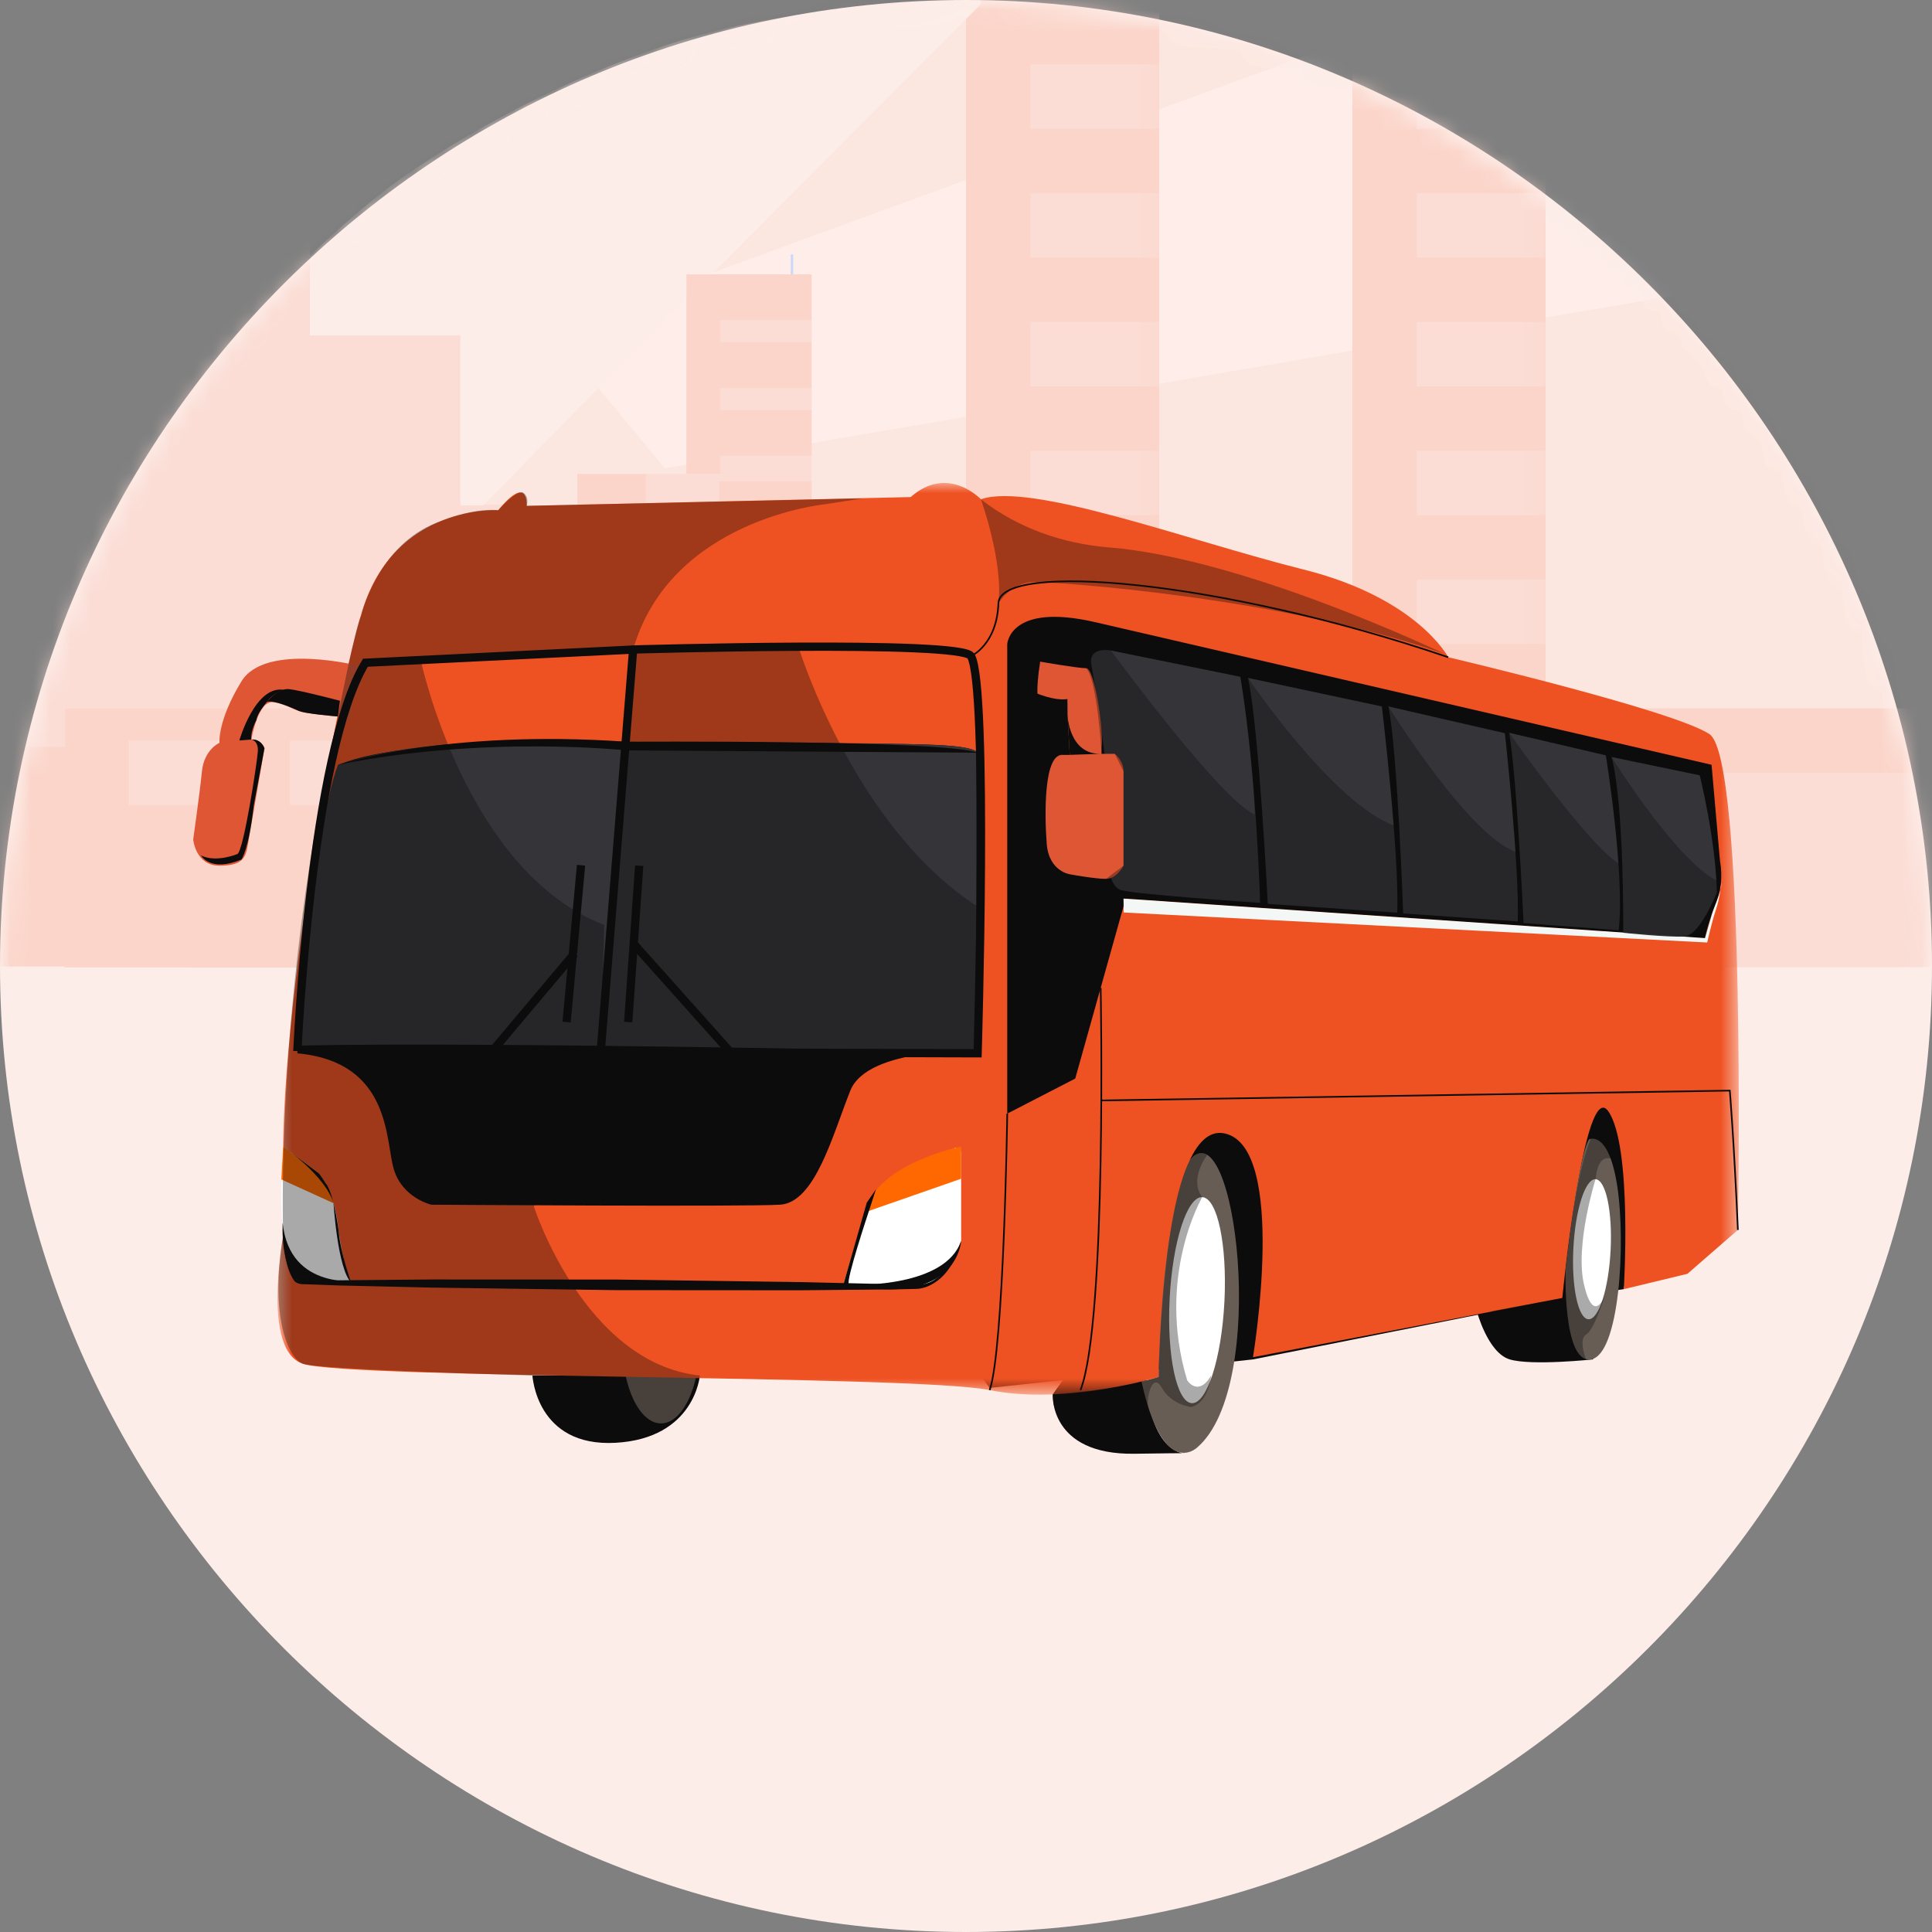 <svg width="96" height="96" viewBox="0 0 96 96" fill="none" xmlns="http://www.w3.org/2000/svg">
<rect x="0" y="0" width="96" height="96" fill="#808080" stroke="none"/>
<path fill-rule="evenodd" clip-rule="evenodd" d="M0 48C0 21.6 21.6 0 48 0C74.4 0 96 21.6 96 48C96 74.4 74.4 96 48 96C21.6 96 0 74.4 0 48Z" fill="#FDEDE8"/>
<mask id="mask0_3517_1353" style="mask-type:alpha" maskUnits="userSpaceOnUse" x="0" y="0" width="96" height="96">
<path fill-rule="evenodd" clip-rule="evenodd" d="M0 48C0 21.6 21.6 0 48 0C74.4 0 96 21.6 96 48C96 74.4 74.4 96 48 96C21.6 96 0 74.4 0 48Z" fill="white"/>
</mask>
<g mask="url(#mask0_3517_1353)">
<mask id="mask1_3517_1353" style="mask-type:alpha" maskUnits="userSpaceOnUse" x="0" y="0" width="96" height="50">
<path fill-rule="evenodd" clip-rule="evenodd" d="M49.291 0.01H49.766C73.263 0.613 95.032 20.282 96 45.548L95.888 49.6H0.007V49.11C-0.457 20.65 22.355 -0.528 49.291 0.01Z" fill="white"/>
</mask>
<g mask="url(#mask1_3517_1353)">
<path fill-rule="evenodd" clip-rule="evenodd" d="M129.95 48.172L129.98 48.021L-7.258 48.036C-7.258 48.036 -7.369 47.801 -7.394 47.757C-7.404 47.741 -7.415 47.724 -7.428 47.701C-7.443 47.671 -7.466 47.635 -7.49 47.593C-7.497 47.579 -7.505 47.565 -7.515 47.547C-7.547 47.492 -7.582 47.428 -7.621 47.355C-7.669 47.266 -7.723 47.166 -7.783 47.053V47.052C-8.005 46.634 -8.3 46.053 -8.635 45.33C-8.746 45.093 -8.859 44.84 -8.977 44.572C-9.023 44.466 -9.072 44.358 -9.119 44.246C-9.164 44.14 -9.211 44.03 -9.258 43.919C-9.259 43.914 -9.261 43.911 -9.262 43.908C-9.294 43.832 -9.327 43.754 -9.359 43.675C-9.394 43.593 -9.426 43.511 -9.461 43.428C-9.634 43.001 -9.811 42.547 -9.986 42.069C-9.991 42.056 -9.995 42.043 -10 42.03C-10.116 41.717 -10.23 41.393 -10.343 41.06C-10.408 40.877 -10.47 40.691 -10.53 40.501C-10.535 40.491 -10.538 40.478 -10.541 40.466C-10.568 40.383 -10.597 40.299 -10.622 40.213C-10.646 40.142 -10.668 40.07 -10.691 39.999C-10.738 39.851 -10.783 39.702 -10.829 39.551C-10.887 39.355 -10.945 39.158 -11.003 38.96C-11.079 38.688 -11.156 38.413 -11.229 38.134C-11.252 38.05 -11.273 37.965 -11.295 37.88C-11.36 37.627 -11.424 37.371 -11.486 37.112C-11.506 37.028 -11.525 36.946 -11.544 36.861C-11.557 36.809 -11.568 36.757 -11.581 36.706C-11.673 36.294 -11.762 35.877 -11.844 35.451C-11.935 34.982 -12.019 34.504 -12.095 34.018C-12.164 33.568 -12.227 33.112 -12.281 32.65C-12.332 32.213 -12.376 31.772 -12.411 31.325C-12.497 30.28 -12.533 29.208 -12.519 28.115C-12.489 26.21 -12.29 24.247 -11.864 22.26C-11.851 22.187 -11.833 22.115 -11.818 22.042C-11.713 21.569 -11.595 21.095 -11.462 20.62C-11.362 20.26 -11.254 19.896 -11.135 19.534C-11.051 19.272 -10.962 19.01 -10.87 18.746C-10.657 18.15 -10.421 17.556 -10.161 16.96C-10.089 16.795 -10.014 16.632 -9.94 16.466C-8.526 13.399 -6.442 10.36 -3.477 7.487C-3.422 7.433 -3.366 7.379 -3.312 7.326C-1.84 5.912 -0.386 4.681 1.047 3.614C1.1 3.574 1.154 3.534 1.206 3.496C16.95 -8.116 30.259 -0.235 37.322 -0.672C38.712 -0.758 39.931 -1.312 41.131 -2.192C43.329 -3.803 45.455 -6.505 48.423 -9.406C52.872 -13.75 59.206 -18.543 70.496 -20.782C84.467 -23.554 103.66 -22.778 111.962 -14.447C116.985 -9.41 118.023 -1.608 111.51 9.842C111.114 10.54 110.689 11.248 110.237 11.973C109.857 12.581 109.526 13.161 109.24 13.715C108.524 15.107 108.099 16.333 107.92 17.426C107.491 20.053 108.478 21.913 110.246 23.445C110.727 23.858 111.262 24.247 111.841 24.622L111.952 24.695C114.02 26.009 116.631 27.137 119.235 28.458C120.673 29.191 122.11 29.978 123.449 30.892C124.692 31.74 125.855 32.695 126.861 33.807C127.518 34.531 128.109 35.325 128.61 36.201C128.639 36.25 128.666 36.297 128.694 36.348C129.342 37.511 129.837 38.818 130.129 40.299C130.145 40.375 130.159 40.45 130.174 40.526C130.564 42.678 130.537 45.195 129.95 48.172Z" fill="#EF5222" fill-opacity="0.04"/>
<path fill-rule="evenodd" clip-rule="evenodd" d="M111.509 9.843L33.036 23.265L27.405 16.475L111.962 -14.449C116.985 -9.41 118.023 -1.607 111.509 9.843Z" fill="white" fill-opacity="0.271"/>
<path fill-rule="evenodd" clip-rule="evenodd" d="M48 41.16H57.6V-0.439H48V41.16Z" fill="#FBD5CA"/>
<mask id="mask2_3517_1353" style="mask-type:alpha" maskUnits="userSpaceOnUse" x="48" y="-1" width="10" height="43">
<path fill-rule="evenodd" clip-rule="evenodd" d="M48 41.16H57.6V-0.439H48V41.16Z" fill="white"/>
</mask>
<g mask="url(#mask2_3517_1353)">
<path fill-rule="evenodd" clip-rule="evenodd" d="M51.2 6.4H57.6V3.2H51.2V6.4Z" fill="#FBDDD5"/>
<path fill-rule="evenodd" clip-rule="evenodd" d="M51.2 12.8H57.6V9.6H51.2V12.8Z" fill="#FBDDD5"/>
<path fill-rule="evenodd" clip-rule="evenodd" d="M51.2 19.2H57.6V16H51.2V19.2Z" fill="#FBDDD5"/>
<path fill-rule="evenodd" clip-rule="evenodd" d="M51.2 25.6H57.6V22.4H51.2V25.6Z" fill="#FBDDD5"/>
<path fill-rule="evenodd" clip-rule="evenodd" d="M51.2 32H57.6V28.8H51.2V32Z" fill="#FBDDD5"/>
<path fill-rule="evenodd" clip-rule="evenodd" d="M50.843 38.184H60.18V35.544H50.843V38.184Z" fill="#99B4EF"/>
</g>
<path fill-rule="evenodd" clip-rule="evenodd" d="M43.688 45.495H47.599V39.759H43.688V45.495Z" fill="#CBD9F8"/>
<path fill-rule="evenodd" clip-rule="evenodd" d="M44.883 31.934V47.859H3.459L3.178 47.858L-7.394 47.758C-7.403 47.742 -7.414 47.722 -7.427 47.702C-7.445 47.672 -7.465 47.635 -7.489 47.594C-7.497 47.58 -7.506 47.564 -7.516 47.548C-7.546 47.491 -7.583 47.427 -7.621 47.356C-7.668 47.267 -7.722 47.165 -7.784 47.054V47.052C-8.005 46.633 -8.302 46.051 -8.636 45.33C-8.746 45.092 -8.859 44.841 -8.978 44.572C-9.024 44.466 -9.071 44.358 -9.119 44.247C-9.165 44.14 -9.211 44.031 -9.257 43.918C-9.259 43.915 -9.26 43.912 -9.262 43.908C-9.295 43.831 -9.327 43.753 -9.36 43.675C-9.393 43.594 -9.427 43.511 -9.46 43.429C-9.635 43.002 -9.811 42.547 -9.985 42.067C-9.99 42.056 -9.995 42.042 -10 42.031V42.029C-10.116 41.716 -10.232 41.394 -10.344 41.06C-10.408 40.876 -10.47 40.69 -10.53 40.501C-10.535 40.49 -10.538 40.479 -10.543 40.466C-10.568 40.382 -10.597 40.299 -10.623 40.214C-10.646 40.142 -10.668 40.071 -10.692 39.999C-10.738 39.852 -10.782 39.702 -10.83 39.55C-10.889 39.356 -10.946 39.159 -11.003 38.959C-11.081 38.689 -11.157 38.414 -11.228 38.133C-11.252 38.05 -11.274 37.964 -11.295 37.88C-11.36 37.628 -11.425 37.37 -11.487 37.111C-11.506 37.029 -11.525 36.944 -11.546 36.862C-11.558 36.809 -11.568 36.757 -11.581 36.706C-11.674 36.295 -11.761 35.877 -11.844 35.451C-11.936 34.981 -12.02 34.503 -12.095 34.019C-12.163 33.569 -12.226 33.113 -12.282 32.651C-12.333 32.214 -12.376 31.772 -12.412 31.326C-12.496 30.279 -12.534 29.207 -12.518 28.114C-12.488 26.211 -12.29 24.248 -11.865 22.26C-11.85 22.187 -11.833 22.114 -11.819 22.043C-11.712 21.569 -11.595 21.096 -11.461 20.621C-11.361 20.259 -11.254 19.897 -11.136 19.534C-11.05 19.272 -10.963 19.009 -10.87 18.747C-10.657 18.151 -10.422 17.555 -10.162 16.961H-9.939V16.467C-8.525 13.4 -6.443 10.361 -3.478 7.486C-3.423 7.433 -3.366 7.379 -3.312 7.325H-3.139V13.417H2.221V3.492H8.136V9.935H9.483V2.242H15.398V16.666H22.878V25.077H25.673V27.196H32.091V23.547H35.778V13.633H40.33V31.934H44.883Z" fill="#FBDDD5"/>
<path fill-rule="evenodd" clip-rule="evenodd" d="M9.483 4.685H15.402V3.216H9.483V4.685Z" fill="#99B4EF"/>
<path fill-rule="evenodd" clip-rule="evenodd" d="M9.483 7.446H15.402V5.977H9.483V7.446Z" fill="#99B4EF"/>
<path fill-rule="evenodd" clip-rule="evenodd" d="M9.483 9.93H15.402V8.461H9.483V9.93Z" fill="#99B4EF"/>
<path fill-rule="evenodd" clip-rule="evenodd" d="M2.223 9.93H8.141V8.461H2.223V9.93Z" fill="#99B4EF"/>
<path fill-rule="evenodd" clip-rule="evenodd" d="M2.223 7.446H8.141V5.977H2.223V7.446Z" fill="#99B4EF"/>
<path fill-rule="evenodd" clip-rule="evenodd" d="M2.223 4.966H8.141V3.497H2.223V4.966Z" fill="#99B4EF"/>
<path fill-rule="evenodd" clip-rule="evenodd" d="M35.799 23.547H34.105V13.633H35.735H35.799H40.328V15.902H35.799V17.007H40.328V19.276H35.799V20.381H40.328V22.65H35.799V23.547ZM40.328 26.186H35.735V23.917H40.328V26.186ZM35.735 29.612H40.328V27.344H35.735V29.612ZM40.328 33.038H35.735V30.77H40.328V33.038ZM35.735 36.624H40.328V34.355H35.735V36.624Z" fill="#FBD5CA"/>
<path fill-rule="evenodd" clip-rule="evenodd" d="M28.686 27.196H32.091V23.547H28.686V27.196Z" fill="#FBD5CA"/>
<path fill-rule="evenodd" clip-rule="evenodd" d="M3.2 48.073L30.4 48.084V35.2H3.239L3.2 48.073Z" fill="#FBD5CA"/>
<path fill-rule="evenodd" clip-rule="evenodd" d="M23.068 47.757H46.306V41.453H23.068V47.757Z" fill="#FBD5CA"/>
<path fill-rule="evenodd" clip-rule="evenodd" d="M3.585 37.112V48.02L-7.258 48.036C-7.267 48.02 -7.415 47.723 -7.426 47.702C-7.444 47.671 -7.466 47.636 -7.49 47.594C-7.496 47.578 -7.505 47.564 -7.515 47.548C-7.547 47.491 -7.582 47.428 -7.621 47.355C-7.669 47.267 -7.723 47.166 -7.783 47.053C-8.005 46.633 -8.301 46.052 -8.635 45.329C-8.747 45.093 -8.859 44.84 -8.977 44.573C-9.023 44.467 -9.072 44.359 -9.12 44.247C-9.164 44.139 -9.212 44.03 -9.258 43.919C-9.259 43.915 -9.261 43.911 -9.262 43.907C-9.294 43.831 -9.327 43.753 -9.359 43.674C-9.394 43.594 -9.426 43.512 -9.461 43.429C-9.634 43.002 -9.81 42.548 -9.986 42.068C-9.991 42.055 -9.996 42.043 -10 42.031V42.03C-10.116 41.717 -10.23 41.393 -10.343 41.059C-10.407 40.877 -10.469 40.691 -10.53 40.502C-10.534 40.491 -10.537 40.48 -10.541 40.467C-10.569 40.383 -10.597 40.298 -10.623 40.214C-10.646 40.143 -10.667 40.071 -10.691 39.998C-10.737 39.852 -10.783 39.701 -10.829 39.55C-10.887 39.356 -10.945 39.159 -11.002 38.959C-11.079 38.689 -11.156 38.413 -11.229 38.133C-11.252 38.049 -11.273 37.965 -11.295 37.881C-11.361 37.628 -11.424 37.371 -11.486 37.112H3.585Z" fill="#FBD5CA"/>
<path fill-rule="evenodd" clip-rule="evenodd" d="M6.4 40H11.2V36.8H6.4V40Z" fill="#FBDDD5"/>
<path fill-rule="evenodd" clip-rule="evenodd" d="M14.4 40H19.2V36.8H14.4V40Z" fill="#FBDDD5"/>
<path fill-rule="evenodd" clip-rule="evenodd" d="M22.4 40H27.2V36.8H22.4V40Z" fill="#FBDDD5"/>
<path fill-rule="evenodd" clip-rule="evenodd" d="M39.292 13.633H39.412V12.645H39.292V13.633Z" fill="#CBD9F8"/>
<path fill-rule="evenodd" clip-rule="evenodd" d="M34.953 13.633H35.074V12.645H34.953V13.633Z" fill="#CBD9F8"/>
<path fill-rule="evenodd" clip-rule="evenodd" d="M41.6 48.06H57.6V36.86H41.6V48.06Z" fill="#FBDDD5"/>
<path fill-rule="evenodd" clip-rule="evenodd" d="M41.6 38.4H57.6V35.2H41.6V38.4Z" fill="#FBD5CA"/>
<path fill-rule="evenodd" clip-rule="evenodd" d="M67.2 41.16H76.8V-0.439H67.2V41.16Z" fill="#FBD5CA"/>
<mask id="mask3_3517_1353" style="mask-type:alpha" maskUnits="userSpaceOnUse" x="67" y="-1" width="10" height="43">
<path fill-rule="evenodd" clip-rule="evenodd" d="M67.2 41.16H76.8V-0.439H67.2V41.16Z" fill="white"/>
</mask>
<g mask="url(#mask3_3517_1353)">
<path fill-rule="evenodd" clip-rule="evenodd" d="M70.4 6.4H76.8V3.2H70.4V6.4Z" fill="#FBDDD5"/>
<path fill-rule="evenodd" clip-rule="evenodd" d="M70.4 12.8H76.8V9.6H70.4V12.8Z" fill="#FBDDD5"/>
<path fill-rule="evenodd" clip-rule="evenodd" d="M70.4 19.2H76.8V16H70.4V19.2Z" fill="#FBDDD5"/>
<path fill-rule="evenodd" clip-rule="evenodd" d="M70.4 25.6H76.8V22.4H70.4V25.6Z" fill="#FBDDD5"/>
<path fill-rule="evenodd" clip-rule="evenodd" d="M70.4 32H76.8V28.8H70.4V32Z" fill="#FBDDD5"/>
<path fill-rule="evenodd" clip-rule="evenodd" d="M70.043 38.184H79.38V35.544H70.043V38.184Z" fill="#99B4EF"/>
</g>
<path fill-rule="evenodd" clip-rule="evenodd" d="M60.8 48.06H76.8V36.86H60.8V48.06Z" fill="#FBDDD5"/>
<path fill-rule="evenodd" clip-rule="evenodd" d="M60.8 38.4H76.8V35.2H60.8V38.4Z" fill="#FBD5CA"/>
<path fill-rule="evenodd" clip-rule="evenodd" d="M80 48.06H96V36.86H80V48.06Z" fill="#FBDDD5"/>
<path fill-rule="evenodd" clip-rule="evenodd" d="M80 38.4H96V35.2H80V38.4Z" fill="#FBD5CA"/>
<path fill-rule="evenodd" clip-rule="evenodd" d="M15.402 12.709L15.398 16.666H22.878V25.114H24.008L34.105 14.806V13.633H35.364L48.742 0.202V0C48.742 0 39.854 0 33.114 2.242C26.374 4.484 20.896 8.073 19.033 9.53C17.171 10.987 15.402 12.709 15.402 12.709Z" fill="#FDEDE8"/>
</g>
</g>
<path fill-rule="evenodd" clip-rule="evenodd" d="M26.458 68.35C26.458 68.35 26.637 71.909 30.583 71.692C34.531 71.473 34.775 68.35 34.775 68.35H26.458Z" fill="#0C0C0C"/>
<path fill-rule="evenodd" clip-rule="evenodd" d="M34.775 66.698C34.775 68.924 33.911 70.729 32.846 70.729C31.779 70.729 30.915 68.924 30.915 66.698C30.915 64.472 31.779 62.668 32.846 62.668C33.911 62.668 34.775 64.472 34.775 66.698Z" fill="#685D55"/>
<path fill-rule="evenodd" clip-rule="evenodd" d="M45.252 63.731L49.176 68.965L62.261 67.548L77.634 64.495L80.686 64.058L82.54 53.047L79.159 51.63L63.896 52.284L58.99 55.337L51.466 60.352L45.252 63.731Z" fill="#0C0C0C"/>
<path fill-rule="evenodd" clip-rule="evenodd" d="M73.381 65.149C73.381 65.149 73.926 67.22 75.016 67.548C76.107 67.874 79.159 67.548 79.159 67.548L78.504 62.859H73.381V65.149Z" fill="#0C0C0C"/>
<path fill-rule="evenodd" clip-rule="evenodd" d="M52.309 69.286C52.309 69.286 52.121 72.299 56.372 72.236C59.479 72.191 58.805 72.214 58.805 72.214C58.805 72.214 56.812 72.153 56.922 67.247C57.03 62.341 52.309 69.286 52.309 69.286Z" fill="#0C0C0C"/>
<path fill-rule="evenodd" clip-rule="evenodd" d="M56.722 68.647L57.571 68.42C57.571 68.42 57.454 59.574 59.136 57.622C61.387 55.008 63.077 68.879 59.48 71.931C59.48 71.931 57.797 73.56 56.722 68.647Z" fill="#685D55"/>
<mask id="mask4_3517_1353" style="mask-type:alpha" maskUnits="userSpaceOnUse" x="13" y="24" width="74" height="46">
<path fill-rule="evenodd" clip-rule="evenodd" d="M13.788 24H86.399V69.3H13.788V24Z" fill="white"/>
</mask>
<g mask="url(#mask4_3517_1353)">
<path fill-rule="evenodd" clip-rule="evenodd" d="M14.287 60.243C14.287 60.243 12.76 67.002 15.05 67.765C17.339 68.528 45.359 68.311 49.176 69.073C52.992 69.838 57.57 68.42 57.57 68.42C57.57 68.42 57.68 55.664 60.841 56.317C64.003 56.972 62.26 67.439 62.26 67.439L77.633 64.496C77.633 64.496 78.724 53.483 79.921 55.227C81.122 56.972 80.686 64.058 80.686 64.058L83.847 63.295L86.354 61.115C86.354 61.115 86.792 37.673 84.938 36.474C83.085 35.274 71.963 32.658 71.963 32.658C71.963 32.658 70.436 29.715 64.767 28.297C59.098 26.88 51.247 23.935 48.74 24.809C48.74 24.809 47.105 23.063 45.251 24.699L26.17 25.136C26.17 25.136 26.279 23.501 24.754 25.353C24.754 25.353 19.629 25.026 17.994 30.368C16.358 35.712 13.196 55.227 14.287 60.243Z" fill="#EF5222"/>
</g>
<path fill-rule="evenodd" clip-rule="evenodd" d="M16.793 38.055C16.793 38.055 18.593 36.638 31.132 36.855C43.671 37.074 47.922 36.747 48.577 37.401V52.229C48.577 52.229 43.125 52.012 42.253 54.191C41.38 56.372 40.509 59.752 38.763 59.861C37.02 59.97 21.429 59.861 21.429 59.861C21.429 59.861 20.011 59.534 19.574 58.117C19.138 56.699 19.466 52.775 14.777 52.339C14.777 52.339 15.212 43.507 16.793 38.055Z" fill="#0C0C0C"/>
<path fill-rule="evenodd" clip-rule="evenodd" d="M50.049 32.004C50.049 32.004 50.157 29.933 54.41 30.913C58.661 31.895 85.047 38.001 85.047 38.001L85.466 42.784C85.607 43.564 85.51 44.364 85.199 45.084C84.985 45.576 84.818 46.087 84.719 46.614L55.936 44.651L53.428 53.593L50.049 55.337V32.004Z" fill="#0C0C0C"/>
<path fill-rule="evenodd" clip-rule="evenodd" d="M78.953 56.618C78.953 56.618 79.922 56.1 80.36 58.935C80.796 61.769 80.468 67.329 79.05 67.548C77.634 67.765 77.793 63.047 77.793 63.047C77.793 63.047 78.408 57.537 78.953 56.618Z" fill="#685D55"/>
<path fill-rule="evenodd" clip-rule="evenodd" d="M60.841 64.673C60.698 67.499 59.971 69.76 59.22 69.722C58.467 69.684 57.975 67.361 58.119 64.535C58.262 61.708 58.988 59.448 59.739 59.486C60.492 59.525 60.983 61.847 60.841 64.673Z" fill="white"/>
<path fill-rule="evenodd" clip-rule="evenodd" d="M80.03 62.121C79.934 64.043 79.44 65.579 78.929 65.553C78.417 65.527 78.081 63.949 78.18 62.027C78.278 60.106 78.771 58.569 79.281 58.595C79.792 58.621 80.128 60.199 80.03 62.121Z" fill="white"/>
<path fill-rule="evenodd" clip-rule="evenodd" d="M17.885 33.095C17.885 33.095 13.196 31.895 11.997 33.857C10.797 35.82 10.906 36.91 10.906 36.91C10.906 36.91 10.144 37.238 10.034 38.327C9.926 39.418 9.6 41.708 9.6 41.708C9.6 41.708 9.708 43.016 10.906 43.016C12.107 43.016 12.216 42.58 12.324 41.925C12.433 41.272 13.141 37.183 13.141 37.183C13.141 37.183 13.034 36.746 12.489 36.746C12.489 36.746 12.815 34.784 13.578 34.893C14.341 35.002 14.56 35.329 15.322 35.438C16.087 35.548 17.393 35.657 17.393 35.657C17.393 35.657 17.831 33.041 17.885 33.095Z" fill="#DF5634"/>
<path fill-rule="evenodd" clip-rule="evenodd" d="M55.827 44.651L84.719 46.614C84.719 46.614 84.951 45.8 85.054 45.444C85.078 45.355 85.124 45.235 85.177 45.1C85.335 44.694 85.563 44.146 85.53 43.849C85.53 43.849 85.483 44.543 85.265 45.197C85.047 45.852 84.829 46.832 84.829 46.832L55.836 45.341L55.827 44.651Z" fill="#F3F8F6"/>
<path fill-rule="evenodd" clip-rule="evenodd" d="M14.723 51.957C14.723 51.957 15.595 41.162 16.794 38C16.794 38 19.775 36.846 25.371 36.879C25.371 36.879 42.187 36.851 45.79 36.99C45.79 36.99 48.194 37.02 48.521 37.347V52.283C48.521 52.283 24.753 51.739 14.723 51.957Z" fill="#353438"/>
<path fill-rule="evenodd" clip-rule="evenodd" d="M41.871 63.95L42.962 60.243C42.962 60.243 43.448 58.608 45.252 57.953C46.389 57.541 47.045 57.289 47.386 57.068C47.546 56.964 47.759 57.077 47.759 57.269V61.66C47.759 61.66 46.995 63.95 45.578 63.95H41.871Z" fill="white"/>
<path fill-rule="evenodd" clip-rule="evenodd" d="M14.068 56.972L15.813 58.28C15.813 58.28 16.577 59.043 16.794 60.897C17.013 62.75 17.449 63.731 17.449 63.731H14.942C14.942 63.731 13.632 63.513 14.068 56.972Z" fill="white"/>
<path d="M14.777 52.229C14.777 52.229 15.432 37.401 18.158 32.931L31.46 32.277L29.847 52.283L48.577 52.337C48.577 52.337 49.122 34.131 48.249 32.604C47.784 31.79 31.35 32.277 31.35 32.277" stroke="#0C0C0C" stroke-width="0.411"/>
<path fill-rule="evenodd" clip-rule="evenodd" d="M54.219 32.977C54.219 32.977 55.527 40.172 55.091 43.225C55.091 43.225 55.2 43.989 55.636 44.206C56.071 44.425 62.613 44.861 62.613 44.861C62.613 44.861 62.45 38.591 61.633 33.63L55.2 32.322C55.2 32.322 54.109 32.104 54.219 32.977Z" fill="#353438"/>
<path fill-rule="evenodd" clip-rule="evenodd" d="M62.013 33.685L68.664 35.103C68.664 35.103 69.536 42.408 69.428 45.351L62.995 44.915C62.995 44.915 62.558 36.193 62.013 33.685Z" fill="#353438"/>
<path fill-rule="evenodd" clip-rule="evenodd" d="M68.991 35.102L74.777 36.433C74.777 36.433 75.508 43.039 75.416 45.787L69.722 45.388C69.722 45.388 69.448 37.442 68.991 35.102Z" fill="#353438"/>
<path fill-rule="evenodd" clip-rule="evenodd" d="M74.988 36.411L79.793 37.533C79.793 37.533 80.748 43.428 80.433 46.223L75.705 45.865C75.705 45.865 75.368 38.56 74.988 36.411Z" fill="#353438"/>
<path fill-rule="evenodd" clip-rule="evenodd" d="M80.078 37.615L84.459 38.525C84.459 38.525 85.25 41.693 85.311 44.34C85.311 44.34 84.49 46.469 83.698 46.531C82.908 46.591 80.656 46.348 80.656 46.348C80.656 46.348 80.717 40.05 80.078 37.615Z" fill="#353438"/>
<path fill-rule="evenodd" clip-rule="evenodd" d="M42.962 60.243L47.759 58.571V56.972C47.759 56.972 43.569 57.784 42.962 60.243Z" fill="#FF6700"/>
<path fill-rule="evenodd" clip-rule="evenodd" d="M14.068 56.972L15.812 58.28C15.812 58.28 16.399 59.02 16.571 59.785L13.979 58.605L14.068 56.972Z" fill="#FF6700"/>
<path fill-rule="evenodd" clip-rule="evenodd" d="M14.072 61.384C14.177 62.123 14.265 62.942 14.696 63.529C14.812 63.673 14.964 63.661 15.171 63.653L15.743 63.641L16.887 63.617L21.467 63.576L30.628 63.58L39.787 63.706L44.367 63.812C45.132 63.812 45.922 64.01 46.531 63.517C47.151 63.09 47.523 62.379 47.758 61.66C47.562 62.389 47.235 63.132 46.607 63.621C46.296 63.857 45.924 64.039 45.509 64.046L44.364 64.07L39.783 64.113L30.623 64.107L21.466 63.98L16.887 63.875L15.742 63.833L15.169 63.814C15.004 63.819 14.727 63.804 14.601 63.615C14.16 62.932 14.143 62.137 14.072 61.384Z" fill="#0C0C0C"/>
<path d="M50.05 55.336C50.05 55.336 49.885 67.038 49.176 69.074" stroke="#0C0C0C" stroke-width="0.082"/>
<path d="M71.963 32.658C60.529 28.771 49.685 27.905 49.611 29.974C49.539 32.042 48.248 32.604 48.248 32.604" stroke="#0C0C0C" stroke-width="0.082"/>
<path d="M54.692 49.087C54.692 49.087 55.011 65.698 53.688 69.074" stroke="#0C0C0C" stroke-width="0.082"/>
<path d="M54.722 54.681L85.952 54.192C85.952 54.192 86.149 56.475 86.355 61.115" stroke="#0C0C0C" stroke-width="0.082"/>
<path d="M24.369 52.338L28.546 47.378" stroke="#0C0C0C" stroke-width="0.411"/>
<path d="M28.872 42.993L28.154 50.786" stroke="#0C0C0C" stroke-width="0.411"/>
<path d="M31.762 43.016L31.215 50.786" stroke="#0C0C0C" stroke-width="0.411"/>
<path d="M36.297 52.284L31.488 46.901" stroke="#0C0C0C" stroke-width="0.411"/>
<path fill-rule="evenodd" clip-rule="evenodd" d="M51.685 32.876C51.685 32.876 53.537 33.203 53.973 33.203C54.409 33.203 54.846 36.365 54.737 37.129V37.455H55.392C55.392 37.455 55.828 37.782 55.828 38.328V43.016C55.828 43.016 55.5 43.671 54.954 43.671C54.409 43.671 53.212 43.452 53.212 43.452C53.212 43.452 52.121 43.343 52.011 41.925C51.902 40.509 51.848 37.401 52.829 37.511H53.156L53.047 35.548H52.175C52.175 35.548 51.193 35.984 51.685 32.876Z" fill="#DF5634"/>
<g style="mix-blend-mode:overlay" opacity="0.351">
<path fill-rule="evenodd" clip-rule="evenodd" d="M59.978 57.4C59.978 57.4 59.059 58.58 59.738 59.487C59.738 59.487 57.427 63.419 58.991 68.589C58.991 68.589 59.535 69.439 60.181 68.351C60.181 68.351 60.069 69.687 59.196 69.915C59.196 69.915 58.209 69.812 57.733 68.963C57.257 68.113 56.95 69.507 57.054 69.915L52.36 69.847L52.309 69.286C52.309 69.286 55.812 69.034 57.571 68.42C57.571 68.42 57.716 60.292 59.136 57.621C59.136 57.621 59.603 57.061 59.978 57.4Z" fill="#0C0C0C"/>
</g>
<g style="mix-blend-mode:overlay" opacity="0.351">
<path fill-rule="evenodd" clip-rule="evenodd" d="M80.007 57.57C80.007 57.57 79.406 57.307 79.282 58.594C79.282 58.594 78.239 61.889 78.715 63.862C79.19 65.834 79.734 64.406 79.734 64.406C79.734 64.406 79.225 66.072 78.816 66.31C78.408 66.548 78.816 67.568 78.816 67.568L74.498 65.935L74.089 65.154L77.633 64.495C77.633 64.495 78.205 57.74 79.292 56.108C80.38 54.475 80.007 57.57 80.007 57.57Z" fill="#0C0C0C"/>
</g>
<g style="mix-blend-mode:overlay" opacity="0.351">
<path fill-rule="evenodd" clip-rule="evenodd" d="M48.74 24.808C48.74 24.808 49.857 27.916 49.612 29.974C49.612 29.974 50.235 28.921 51.408 28.921C52.583 28.921 63.835 29.691 71.792 32.498C71.792 32.498 61.921 27.749 55.102 27.2C52.809 27.014 50.596 26.245 48.776 24.837L48.74 24.808Z" fill="#0C0C0C"/>
</g>
<path fill-rule="evenodd" clip-rule="evenodd" d="M51.459 34.429C51.459 34.429 52.377 34.837 53.039 34.736L53.046 35.547C53.046 35.547 51.307 36.623 51.459 34.429Z" fill="#0C0C0C"/>
<path fill-rule="evenodd" clip-rule="evenodd" d="M54.737 37.455L53.156 37.509L53.047 35.548C53.047 35.548 53.118 37.523 54.737 37.455Z" fill="#0C0C0C"/>
<path fill-rule="evenodd" clip-rule="evenodd" d="M16.794 38.001C16.794 38.001 22.077 36.222 31.131 36.856C31.131 36.856 46.867 36.75 48.576 37.401L31.106 37.285C31.106 37.285 24.058 36.523 16.794 38.001Z" fill="#0C0C0C"/>
<path fill-rule="evenodd" clip-rule="evenodd" d="M14.045 60.75C14.045 60.75 13.901 63.194 14.941 63.731L17.946 63.632C17.946 63.632 14.377 64.193 14.045 60.75Z" fill="#0C0C0C"/>
<path fill-rule="evenodd" clip-rule="evenodd" d="M43.528 59.092L43.171 60.19C43.171 60.19 42.023 63.632 42.176 63.81L41.872 63.949L43.07 59.756L43.528 59.092Z" fill="#0C0C0C"/>
<path fill-rule="evenodd" clip-rule="evenodd" d="M42.559 63.836C42.559 63.836 46.971 63.964 47.759 61.66C47.759 61.66 47.609 64.729 42.71 63.938L42.559 63.836Z" fill="#0C0C0C"/>
<path fill-rule="evenodd" clip-rule="evenodd" d="M14.068 56.972C14.068 56.972 16.168 58.413 16.572 59.785C16.572 59.785 16.773 63.041 17.449 63.731C17.449 63.731 16.907 62.184 16.837 61.248C16.837 61.248 16.608 59.296 16.168 58.773C16.168 58.773 15.899 58.329 15.813 58.28L14.068 56.972Z" fill="#0C0C0C"/>
<path fill-rule="evenodd" clip-rule="evenodd" d="M13.253 34.889C13.253 34.889 13.797 34.175 14.376 34.243C14.953 34.311 16.892 34.82 16.892 34.82L16.79 35.602C16.79 35.602 15.055 35.467 14.782 35.296C14.782 35.296 13.559 34.719 13.253 34.889Z" fill="#0C0C0C"/>
<path fill-rule="evenodd" clip-rule="evenodd" d="M14.104 34.277C14.104 34.277 13.594 34.412 13.254 34.889C13.254 34.889 12.778 35.433 12.743 35.773C12.743 35.773 12.437 36.327 12.488 36.746L11.893 36.793C11.893 36.793 12.676 34.039 14.104 34.277Z" fill="#0C0C0C"/>
<path fill-rule="evenodd" clip-rule="evenodd" d="M12.489 36.747C12.489 36.747 12.845 36.793 12.812 37.336C12.778 37.881 12.098 42.336 11.791 42.438C11.791 42.438 10.738 42.88 9.989 42.506C9.989 42.506 10.431 43.356 11.996 42.71C11.996 42.71 12.369 42.2 12.608 40.023L13.142 37.183C13.142 37.183 12.981 36.701 12.489 36.747Z" fill="#0C0C0C"/>
<g style="mix-blend-mode:overlay" opacity="0.354">
<path fill-rule="evenodd" clip-rule="evenodd" d="M40.987 25.057C40.987 25.057 33.317 25.802 31.459 32.277L20.91 32.815C20.91 32.815 23.136 43.31 30.026 45.96L29.846 52.285L26.528 59.953C26.528 59.953 29.031 67.736 34.776 68.349C34.776 68.349 34.159 72.144 30.239 70.872C26.315 69.6 26.458 68.349 26.458 68.349C26.458 68.349 15.764 68.052 15.05 67.765C14.336 67.48 13.384 65.467 14.072 61.384C14.072 61.384 13.626 49.415 16.79 35.602C16.79 35.602 17.633 31.226 17.947 30.577C17.947 30.577 18.709 27.324 21.423 26.089C21.423 26.089 23.327 25.201 24.754 25.353C24.754 25.353 25.731 24.249 26.022 24.496C26.315 24.743 26.17 25.136 26.17 25.136L42.873 24.765L40.987 25.057Z" fill="#0C0C0C"/>
</g>
<g style="mix-blend-mode:overlay" opacity="0.354">
<path fill-rule="evenodd" clip-rule="evenodd" d="M31.459 32.277L39.686 32.176C39.686 32.176 42.438 41.151 48.661 45.1L48.577 52.338L29.846 52.284L31.459 32.277Z" fill="#0C0C0C"/>
</g>
<g style="mix-blend-mode:overlay" opacity="0.351">
<path fill-rule="evenodd" clip-rule="evenodd" d="M55.199 32.322C55.199 32.322 60.693 39.812 62.35 40.467L62.013 33.686C62.013 33.686 66.25 39.955 69.301 41.032L68.991 35.103C68.991 35.103 73.16 41.838 75.493 42.377L74.988 36.411C74.988 36.411 79.174 42.377 80.609 43.006L80.078 37.615C80.078 37.615 83.539 43.166 85.529 43.849L84.719 46.614L55.936 44.651L54.955 43.67L55.827 43.015V38.328L55.391 37.456H54.737C54.737 37.456 54.529 33.812 53.973 33.203C53.973 33.203 53.751 31.689 55.199 32.322Z" fill="#0C0C0C"/>
</g>
</svg>
